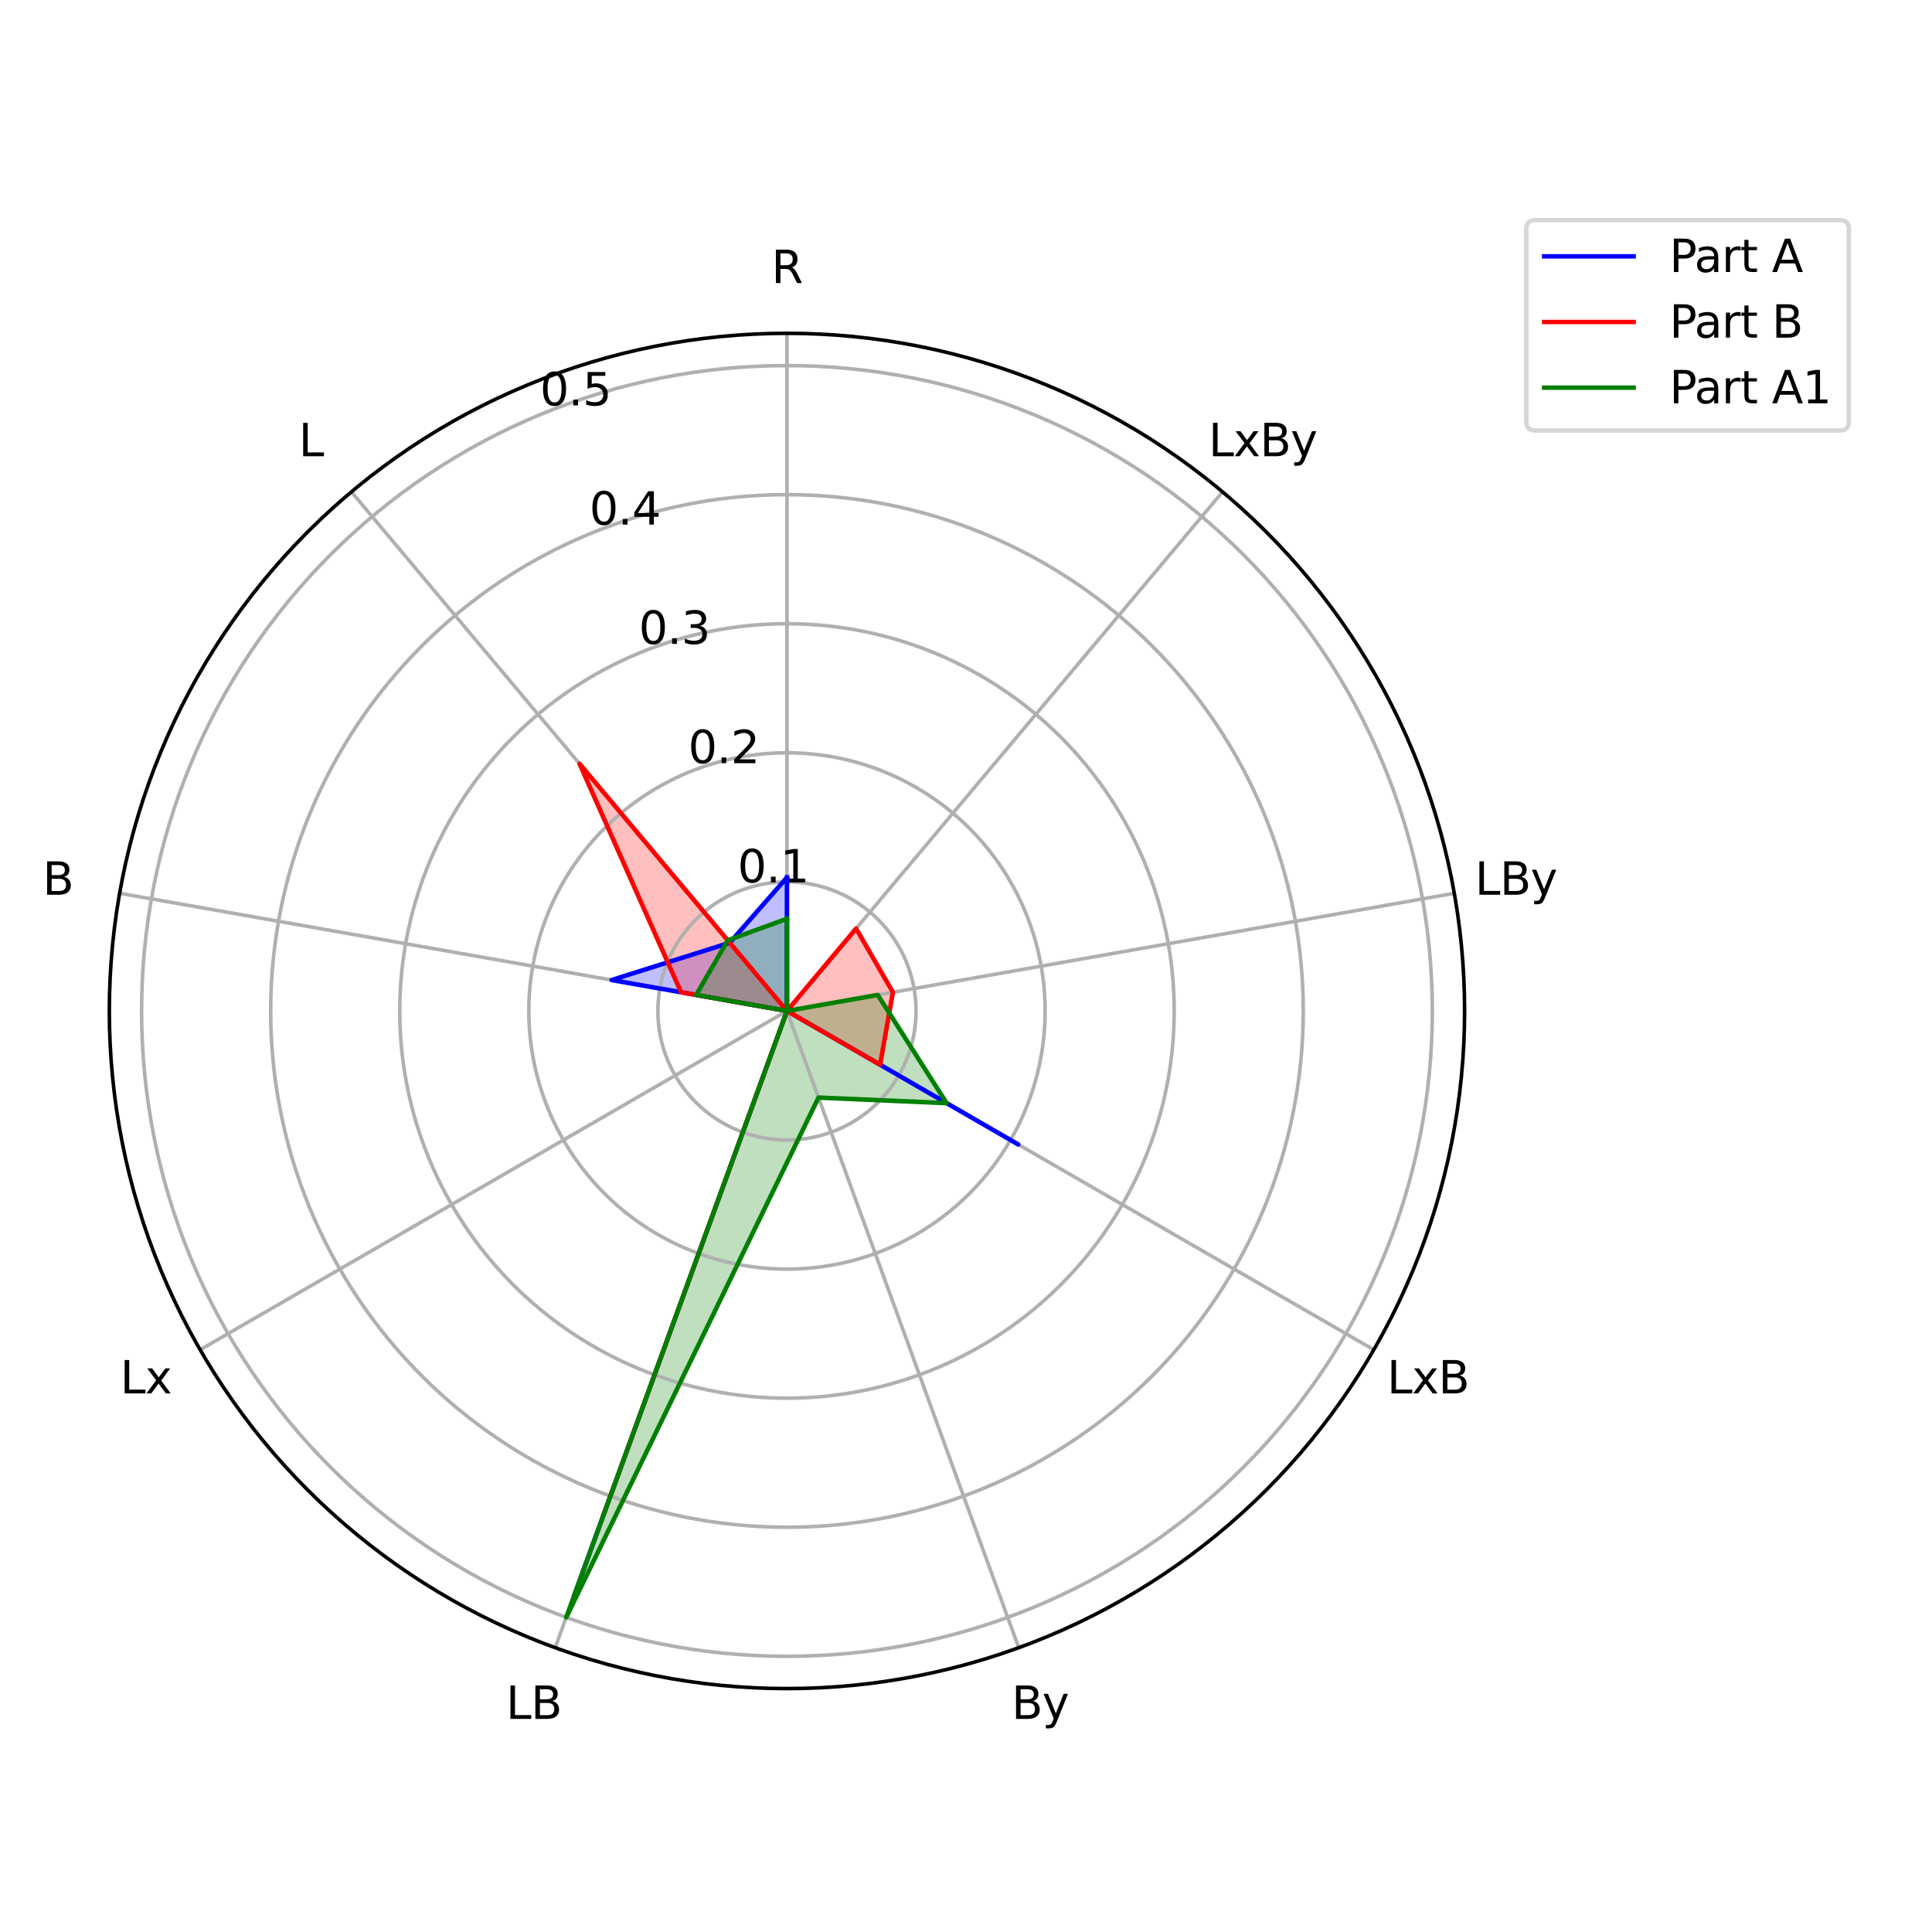 <?xml version="1.0" encoding="utf-8" standalone="no"?>
<!DOCTYPE svg PUBLIC "-//W3C//DTD SVG 1.1//EN"
  "http://www.w3.org/Graphics/SVG/1.1/DTD/svg11.dtd">
<svg xmlns:xlink="http://www.w3.org/1999/xlink" width="432pt" height="432pt" viewBox="0 0 432 432" xmlns="http://www.w3.org/2000/svg" version="1.1">
 <defs>
  <style type="text/css">*{stroke-linejoin: round; stroke-linecap: butt}</style>
 </defs>
 <g id="figure_1">
  <g id="patch_1">
   <path d="M 0 432 
L 432 432 
L 432 0 
L 0 0 
z
" style="fill: #ffffff"/>
  </g>
  <g id="axes_1">
   <g id="patch_2">
    <path d="M 327.488 226.049 
C 327.488 206.152 323.569 186.448 315.954 168.065 
C 308.34 149.682 297.178 132.977 283.108 118.908 
C 269.039 104.838 252.334 93.676 233.951 86.062 
C 215.568 78.447 195.864 74.528 175.967 74.528 
C 156.069 74.528 136.365 78.447 117.982 86.062 
C 99.599 93.676 82.895 104.838 68.825 118.908 
C 54.755 132.977 43.594 149.682 35.979 168.065 
C 28.365 186.448 24.446 206.152 24.446 226.049 
C 24.446 245.947 28.365 265.651 35.979 284.034 
C 43.594 302.417 54.755 319.121 68.825 333.191 
C 82.895 347.261 99.599 358.422 117.982 366.037 
C 136.365 373.651 156.069 377.571 175.967 377.571 
C 195.864 377.571 215.568 373.651 233.951 366.037 
C 252.334 358.422 269.039 347.261 283.108 333.191 
C 297.178 319.121 308.34 302.417 315.954 284.034 
C 323.569 265.651 327.488 245.947 327.488 226.049 
M 175.967 226.049 
C 175.967 226.049 175.967 226.049 175.967 226.049 
C 175.967 226.049 175.967 226.049 175.967 226.049 
C 175.967 226.049 175.967 226.049 175.967 226.049 
C 175.967 226.049 175.967 226.049 175.967 226.049 
C 175.967 226.049 175.967 226.049 175.967 226.049 
C 175.967 226.049 175.967 226.049 175.967 226.049 
C 175.967 226.049 175.967 226.049 175.967 226.049 
C 175.967 226.049 175.967 226.049 175.967 226.049 
C 175.967 226.049 175.967 226.049 175.967 226.049 
C 175.967 226.049 175.967 226.049 175.967 226.049 
C 175.967 226.049 175.967 226.049 175.967 226.049 
C 175.967 226.049 175.967 226.049 175.967 226.049 
C 175.967 226.049 175.967 226.049 175.967 226.049 
C 175.967 226.049 175.967 226.049 175.967 226.049 
C 175.967 226.049 175.967 226.049 175.967 226.049 
C 175.967 226.049 175.967 226.049 175.967 226.049 
z
" style="fill: #ffffff"/>
   </g>
   <g id="patch_3">
    <path d="M 175.967 196.193 
L 163.173 210.802 
L 136.763 219.137 
L 175.967 226.049 
L 128.313 356.977 
L 175.967 226.049 
L 227.68 255.906 
L 175.967 226.049 
L 175.967 226.049 
z
" clip-path="url(#p5aa6318bf0)" style="fill: #0000ff; opacity: 0.25; stroke: #0000ff; stroke-linejoin: miter"/>
   </g>
   <g id="patch_4">
    <path d="M 175.967 226.049 
L 129.588 170.777 
L 152.281 221.873 
L 175.967 226.049 
L 134.837 339.052 
L 175.967 226.049 
L 196.796 238.075 
L 199.652 221.873 
L 191.426 207.625 
z
" clip-path="url(#p5aa6318bf0)" style="fill: #ff0000; opacity: 0.25; stroke: #ff0000; stroke-linejoin: miter"/>
   </g>
   <g id="patch_5">
    <path d="M 175.967 205.434 
L 162.716 210.257 
L 155.665 222.47 
L 175.967 226.049 
L 126.611 361.653 
L 183.018 245.421 
L 211.673 246.664 
L 196.269 222.47 
L 175.967 226.049 
z
" clip-path="url(#p5aa6318bf0)" style="fill: #008000; opacity: 0.25; stroke: #008000; stroke-linejoin: miter"/>
   </g>
   <g id="matplotlib.axis_1">
    <g id="xtick_1">
     <g id="line2d_1">
      <path d="M 175.967 226.049 
L 175.967 74.528 
" clip-path="url(#p5aa6318bf0)" style="fill: none; stroke: #b0b0b0; stroke-width: 0.8; stroke-linecap: square"/>
     </g>
     <g id="text_1">
      <!-- R -->
      <g transform="translate(172.493 63.287) scale(0.1 -0.1)">
       <defs>
        <path id="DejaVuSans-52" d="M 2841 2188 
Q 3044 2119 3236 1894 
Q 3428 1669 3622 1275 
L 4263 0 
L 3584 0 
L 2988 1197 
Q 2756 1666 2539 1819 
Q 2322 1972 1947 1972 
L 1259 1972 
L 1259 0 
L 628 0 
L 628 4666 
L 2053 4666 
Q 2853 4666 3247 4331 
Q 3641 3997 3641 3322 
Q 3641 2881 3436 2590 
Q 3231 2300 2841 2188 
z
M 1259 4147 
L 1259 2491 
L 2053 2491 
Q 2509 2491 2742 2702 
Q 2975 2913 2975 3322 
Q 2975 3731 2742 3939 
Q 2509 4147 2053 4147 
L 1259 4147 
z
" transform="scale(0.016)"/>
       </defs>
       <use xlink:href="#DejaVuSans-52"/>
      </g>
     </g>
    </g>
    <g id="xtick_2">
     <g id="line2d_2">
      <path d="M 175.967 226.049 
L 78.571 109.977 
" clip-path="url(#p5aa6318bf0)" style="fill: none; stroke: #b0b0b0; stroke-width: 0.8; stroke-linecap: square"/>
     </g>
     <g id="text_2">
      <!-- L -->
      <g transform="translate(66.786 102.012) scale(0.1 -0.1)">
       <defs>
        <path id="DejaVuSans-4c" d="M 628 4666 
L 1259 4666 
L 1259 531 
L 3531 531 
L 3531 0 
L 628 0 
L 628 4666 
z
" transform="scale(0.016)"/>
       </defs>
       <use xlink:href="#DejaVuSans-4c"/>
      </g>
     </g>
    </g>
    <g id="xtick_3">
     <g id="line2d_3">
      <path d="M 175.967 226.049 
L 26.747 199.738 
" clip-path="url(#p5aa6318bf0)" style="fill: none; stroke: #b0b0b0; stroke-width: 0.8; stroke-linecap: square"/>
     </g>
     <g id="text_3">
      <!-- B -->
      <g transform="translate(9.53 200.066) scale(0.1 -0.1)">
       <defs>
        <path id="DejaVuSans-42" d="M 1259 2228 
L 1259 519 
L 2272 519 
Q 2781 519 3026 730 
Q 3272 941 3272 1375 
Q 3272 1813 3026 2020 
Q 2781 2228 2272 2228 
L 1259 2228 
z
M 1259 4147 
L 1259 2741 
L 2194 2741 
Q 2656 2741 2882 2914 
Q 3109 3088 3109 3444 
Q 3109 3797 2882 3972 
Q 2656 4147 2194 4147 
L 1259 4147 
z
M 628 4666 
L 2241 4666 
Q 2963 4666 3353 4366 
Q 3744 4066 3744 3513 
Q 3744 3084 3544 2831 
Q 3344 2578 2956 2516 
Q 3422 2416 3680 2098 
Q 3938 1781 3938 1306 
Q 3938 681 3513 340 
Q 3088 0 2303 0 
L 628 0 
L 628 4666 
z
" transform="scale(0.016)"/>
       </defs>
       <use xlink:href="#DejaVuSans-42"/>
      </g>
     </g>
    </g>
    <g id="xtick_4">
     <g id="line2d_4">
      <path d="M 175.967 226.049 
L 44.746 301.81 
" clip-path="url(#p5aa6318bf0)" style="fill: none; stroke: #b0b0b0; stroke-width: 0.8; stroke-linecap: square"/>
     </g>
     <g id="text_4">
      <!-- Lx -->
      <g transform="translate(26.876 311.569) scale(0.1 -0.1)">
       <defs>
        <path id="DejaVuSans-78" d="M 3513 3500 
L 2247 1797 
L 3578 0 
L 2900 0 
L 1881 1375 
L 863 0 
L 184 0 
L 1544 1831 
L 300 3500 
L 978 3500 
L 1906 2253 
L 2834 3500 
L 3513 3500 
z
" transform="scale(0.016)"/>
       </defs>
       <use xlink:href="#DejaVuSans-4c"/>
       <use xlink:href="#DejaVuSans-78" x="55.713"/>
      </g>
     </g>
    </g>
    <g id="xtick_5">
     <g id="line2d_5">
      <path d="M 175.967 226.049 
L 124.143 368.433 
" clip-path="url(#p5aa6318bf0)" style="fill: none; stroke: #b0b0b0; stroke-width: 0.8; stroke-linecap: square"/>
     </g>
     <g id="text_5">
      <!-- LB -->
      <g transform="translate(113.139 384.348) scale(0.1 -0.1)">
       <use xlink:href="#DejaVuSans-4c"/>
       <use xlink:href="#DejaVuSans-42" x="55.713"/>
      </g>
     </g>
    </g>
    <g id="xtick_6">
     <g id="line2d_6">
      <path d="M 175.967 226.049 
L 227.79 368.433 
" clip-path="url(#p5aa6318bf0)" style="fill: none; stroke: #b0b0b0; stroke-width: 0.8; stroke-linecap: square"/>
     </g>
     <g id="text_6">
      <!-- By -->
      <g transform="translate(226.189 384.348) scale(0.1 -0.1)">
       <defs>
        <path id="DejaVuSans-79" d="M 2059 -325 
Q 1816 -950 1584 -1140 
Q 1353 -1331 966 -1331 
L 506 -1331 
L 506 -850 
L 844 -850 
Q 1081 -850 1212 -737 
Q 1344 -625 1503 -206 
L 1606 56 
L 191 3500 
L 800 3500 
L 1894 763 
L 2988 3500 
L 3597 3500 
L 2059 -325 
z
" transform="scale(0.016)"/>
       </defs>
       <use xlink:href="#DejaVuSans-42"/>
       <use xlink:href="#DejaVuSans-79" x="68.604"/>
      </g>
     </g>
    </g>
    <g id="xtick_7">
     <g id="line2d_7">
      <path d="M 175.967 226.049 
L 307.188 301.81 
" clip-path="url(#p5aa6318bf0)" style="fill: none; stroke: #b0b0b0; stroke-width: 0.8; stroke-linecap: square"/>
     </g>
     <g id="text_7">
      <!-- LxB -->
      <g transform="translate(310.137 311.569) scale(0.1 -0.1)">
       <use xlink:href="#DejaVuSans-4c"/>
       <use xlink:href="#DejaVuSans-78" x="55.713"/>
       <use xlink:href="#DejaVuSans-42" x="114.893"/>
      </g>
     </g>
    </g>
    <g id="xtick_8">
     <g id="line2d_8">
      <path d="M 175.967 226.049 
L 325.186 199.738 
" clip-path="url(#p5aa6318bf0)" style="fill: none; stroke: #b0b0b0; stroke-width: 0.8; stroke-linecap: square"/>
     </g>
     <g id="text_8">
      <!-- LBy -->
      <g transform="translate(329.798 200.066) scale(0.1 -0.1)">
       <use xlink:href="#DejaVuSans-4c"/>
       <use xlink:href="#DejaVuSans-42" x="55.713"/>
       <use xlink:href="#DejaVuSans-79" x="124.316"/>
      </g>
     </g>
    </g>
    <g id="xtick_9">
     <g id="line2d_9">
      <path d="M 175.967 226.049 
L 273.363 109.977 
" clip-path="url(#p5aa6318bf0)" style="fill: none; stroke: #b0b0b0; stroke-width: 0.8; stroke-linecap: square"/>
     </g>
     <g id="text_9">
      <!-- LxBy -->
      <g transform="translate(270.227 102.012) scale(0.1 -0.1)">
       <use xlink:href="#DejaVuSans-4c"/>
       <use xlink:href="#DejaVuSans-78" x="55.713"/>
       <use xlink:href="#DejaVuSans-42" x="114.893"/>
       <use xlink:href="#DejaVuSans-79" x="183.496"/>
      </g>
     </g>
    </g>
   </g>
   <g id="matplotlib.axis_2">
    <g id="ytick_1">
     <g id="line2d_10">
      <path d="M 175.967 197.188 
C 172.177 197.188 168.424 197.935 164.922 199.385 
C 161.421 200.835 158.239 202.961 155.559 205.641 
C 152.879 208.321 150.753 211.503 149.303 215.005 
C 147.852 218.506 147.106 222.259 147.106 226.049 
C 147.106 229.839 147.852 233.592 149.303 237.094 
C 150.753 240.596 152.879 243.777 155.559 246.457 
C 158.239 249.137 161.421 251.263 164.922 252.714 
C 168.424 254.164 172.177 254.911 175.967 254.911 
C 179.757 254.911 183.51 254.164 187.011 252.714 
C 190.513 251.263 193.695 249.137 196.375 246.457 
C 199.055 243.777 201.181 240.596 202.631 237.094 
C 204.081 233.592 204.828 229.839 204.828 226.049 
C 204.828 222.259 204.081 218.506 202.631 215.005 
C 201.181 211.503 199.055 208.321 196.375 205.641 
C 193.695 202.961 190.513 200.835 187.011 199.385 
C 183.51 197.935 179.757 197.188 175.967 197.188 
" clip-path="url(#p5aa6318bf0)" style="fill: none; stroke: #b0b0b0; stroke-width: 0.8; stroke-linecap: square"/>
     </g>
     <g id="text_10">
      <!-- 0.1 -->
      <g transform="translate(164.922 197.305) scale(0.1 -0.1)">
       <defs>
        <path id="DejaVuSans-30" d="M 2034 4250 
Q 1547 4250 1301 3770 
Q 1056 3291 1056 2328 
Q 1056 1369 1301 889 
Q 1547 409 2034 409 
Q 2525 409 2770 889 
Q 3016 1369 3016 2328 
Q 3016 3291 2770 3770 
Q 2525 4250 2034 4250 
z
M 2034 4750 
Q 2819 4750 3233 4129 
Q 3647 3509 3647 2328 
Q 3647 1150 3233 529 
Q 2819 -91 2034 -91 
Q 1250 -91 836 529 
Q 422 1150 422 2328 
Q 422 3509 836 4129 
Q 1250 4750 2034 4750 
z
" transform="scale(0.016)"/>
        <path id="DejaVuSans-2e" d="M 684 794 
L 1344 794 
L 1344 0 
L 684 0 
L 684 794 
z
" transform="scale(0.016)"/>
        <path id="DejaVuSans-31" d="M 794 531 
L 1825 531 
L 1825 4091 
L 703 3866 
L 703 4441 
L 1819 4666 
L 2450 4666 
L 2450 531 
L 3481 531 
L 3481 0 
L 794 0 
L 794 531 
z
" transform="scale(0.016)"/>
       </defs>
       <use xlink:href="#DejaVuSans-30"/>
       <use xlink:href="#DejaVuSans-2e" x="63.623"/>
       <use xlink:href="#DejaVuSans-31" x="95.41"/>
      </g>
     </g>
    </g>
    <g id="ytick_2">
     <g id="line2d_11">
      <path d="M 175.967 168.327 
C 168.387 168.327 160.88 169.82 153.877 172.721 
C 146.874 175.622 140.511 179.874 135.151 185.233 
C 129.791 190.593 125.539 196.957 122.638 203.96 
C 119.737 210.963 118.244 218.469 118.244 226.049 
C 118.244 233.629 119.737 241.136 122.638 248.139 
C 125.539 255.142 129.791 261.505 135.151 266.865 
C 140.511 272.225 146.874 276.477 153.877 279.378 
C 160.88 282.279 168.387 283.772 175.967 283.772 
C 183.547 283.772 191.053 282.279 198.056 279.378 
C 205.059 276.477 211.423 272.225 216.783 266.865 
C 222.143 261.505 226.395 255.142 229.295 248.139 
C 232.196 241.136 233.689 233.629 233.689 226.049 
C 233.689 218.469 232.196 210.963 229.295 203.96 
C 226.395 196.957 222.143 190.593 216.783 185.233 
C 211.423 179.874 205.059 175.622 198.056 172.721 
C 191.053 169.82 183.547 168.327 175.967 168.327 
" clip-path="url(#p5aa6318bf0)" style="fill: none; stroke: #b0b0b0; stroke-width: 0.8; stroke-linecap: square"/>
     </g>
     <g id="text_11">
      <!-- 0.2 -->
      <g transform="translate(153.877 170.641) scale(0.1 -0.1)">
       <defs>
        <path id="DejaVuSans-32" d="M 1228 531 
L 3431 531 
L 3431 0 
L 469 0 
L 469 531 
Q 828 903 1448 1529 
Q 2069 2156 2228 2338 
Q 2531 2678 2651 2914 
Q 2772 3150 2772 3378 
Q 2772 3750 2511 3984 
Q 2250 4219 1831 4219 
Q 1534 4219 1204 4116 
Q 875 4013 500 3803 
L 500 4441 
Q 881 4594 1212 4672 
Q 1544 4750 1819 4750 
Q 2544 4750 2975 4387 
Q 3406 4025 3406 3419 
Q 3406 3131 3298 2873 
Q 3191 2616 2906 2266 
Q 2828 2175 2409 1742 
Q 1991 1309 1228 531 
z
" transform="scale(0.016)"/>
       </defs>
       <use xlink:href="#DejaVuSans-30"/>
       <use xlink:href="#DejaVuSans-2e" x="63.623"/>
       <use xlink:href="#DejaVuSans-32" x="95.41"/>
      </g>
     </g>
    </g>
    <g id="ytick_3">
     <g id="line2d_12">
      <path d="M 175.967 139.466 
C 164.597 139.466 153.337 141.705 142.833 146.057 
C 132.328 150.408 122.783 156.786 114.743 164.825 
C 106.703 172.865 100.325 182.411 95.974 192.915 
C 91.623 203.42 89.383 214.679 89.383 226.049 
C 89.383 237.419 91.623 248.679 95.974 259.183 
C 100.325 269.688 106.703 279.233 114.743 287.273 
C 122.783 295.313 132.328 301.691 142.833 306.042 
C 153.337 310.393 164.597 312.633 175.967 312.633 
C 187.337 312.633 198.596 310.393 209.101 306.042 
C 219.605 301.691 229.151 295.313 237.191 287.273 
C 245.23 279.233 251.608 269.688 255.96 259.183 
C 260.311 248.679 262.55 237.419 262.55 226.049 
C 262.55 214.679 260.311 203.42 255.96 192.915 
C 251.608 182.411 245.23 172.865 237.191 164.825 
C 229.151 156.786 219.605 150.408 209.101 146.057 
C 198.596 141.705 187.337 139.466 175.967 139.466 
" clip-path="url(#p5aa6318bf0)" style="fill: none; stroke: #b0b0b0; stroke-width: 0.8; stroke-linecap: square"/>
     </g>
     <g id="text_12">
      <!-- 0.3 -->
      <g transform="translate(142.833 143.977) scale(0.1 -0.1)">
       <defs>
        <path id="DejaVuSans-33" d="M 2597 2516 
Q 3050 2419 3304 2112 
Q 3559 1806 3559 1356 
Q 3559 666 3084 287 
Q 2609 -91 1734 -91 
Q 1441 -91 1130 -33 
Q 819 25 488 141 
L 488 750 
Q 750 597 1062 519 
Q 1375 441 1716 441 
Q 2309 441 2620 675 
Q 2931 909 2931 1356 
Q 2931 1769 2642 2001 
Q 2353 2234 1838 2234 
L 1294 2234 
L 1294 2753 
L 1863 2753 
Q 2328 2753 2575 2939 
Q 2822 3125 2822 3475 
Q 2822 3834 2567 4026 
Q 2313 4219 1838 4219 
Q 1578 4219 1281 4162 
Q 984 4106 628 3988 
L 628 4550 
Q 988 4650 1302 4700 
Q 1616 4750 1894 4750 
Q 2613 4750 3031 4423 
Q 3450 4097 3450 3541 
Q 3450 3153 3228 2886 
Q 3006 2619 2597 2516 
z
" transform="scale(0.016)"/>
       </defs>
       <use xlink:href="#DejaVuSans-30"/>
       <use xlink:href="#DejaVuSans-2e" x="63.623"/>
       <use xlink:href="#DejaVuSans-33" x="95.41"/>
      </g>
     </g>
    </g>
    <g id="ytick_4">
     <g id="line2d_13">
      <path d="M 175.967 110.605 
C 160.807 110.605 145.794 113.591 131.788 119.392 
C 117.782 125.194 105.055 133.698 94.335 144.418 
C 83.615 155.137 75.111 167.864 69.31 181.871 
C 63.508 195.877 60.522 210.889 60.522 226.049 
C 60.522 241.209 63.508 256.222 69.31 270.228 
C 75.111 284.234 83.615 296.961 94.335 307.681 
C 105.055 318.401 117.782 326.905 131.788 332.706 
C 145.794 338.508 160.807 341.494 175.967 341.494 
C 191.127 341.494 206.139 338.508 220.146 332.706 
C 234.152 326.905 246.879 318.401 257.599 307.681 
C 268.318 296.961 276.822 284.234 282.624 270.228 
C 288.425 256.222 291.412 241.209 291.412 226.049 
C 291.412 210.889 288.425 195.877 282.624 181.871 
C 276.822 167.864 268.318 155.137 257.599 144.418 
C 246.879 133.698 234.152 125.194 220.146 119.392 
C 206.139 113.591 191.127 110.605 175.967 110.605 
" clip-path="url(#p5aa6318bf0)" style="fill: none; stroke: #b0b0b0; stroke-width: 0.8; stroke-linecap: square"/>
     </g>
     <g id="text_13">
      <!-- 0.4 -->
      <g transform="translate(131.788 117.313) scale(0.1 -0.1)">
       <defs>
        <path id="DejaVuSans-34" d="M 2419 4116 
L 825 1625 
L 2419 1625 
L 2419 4116 
z
M 2253 4666 
L 3047 4666 
L 3047 1625 
L 3713 1625 
L 3713 1100 
L 3047 1100 
L 3047 0 
L 2419 0 
L 2419 1100 
L 313 1100 
L 313 1709 
L 2253 4666 
z
" transform="scale(0.016)"/>
       </defs>
       <use xlink:href="#DejaVuSans-30"/>
       <use xlink:href="#DejaVuSans-2e" x="63.623"/>
       <use xlink:href="#DejaVuSans-34" x="95.41"/>
      </g>
     </g>
    </g>
    <g id="ytick_5">
     <g id="line2d_14">
      <path d="M 175.967 81.743 
C 157.017 81.743 138.251 85.476 120.743 92.728 
C 103.236 99.98 87.327 110.61 73.927 124.01 
C 60.527 137.409 49.897 153.318 42.645 170.826 
C 35.394 188.333 31.661 207.099 31.661 226.049 
C 31.661 244.999 35.394 263.765 42.645 281.273 
C 49.897 298.78 60.527 314.689 73.927 328.089 
C 87.327 341.489 103.236 352.119 120.743 359.371 
C 138.251 366.622 157.017 370.355 175.967 370.355 
C 194.917 370.355 213.683 366.622 231.19 359.371 
C 248.698 352.119 264.607 341.489 278.006 328.089 
C 291.406 314.689 302.036 298.78 309.288 281.273 
C 316.54 263.765 320.273 244.999 320.273 226.049 
C 320.273 207.099 316.54 188.333 309.288 170.826 
C 302.036 153.318 291.406 137.409 278.006 124.01 
C 264.607 110.61 248.698 99.98 231.19 92.728 
C 213.683 85.476 194.917 81.743 175.967 81.743 
" clip-path="url(#p5aa6318bf0)" style="fill: none; stroke: #b0b0b0; stroke-width: 0.8; stroke-linecap: square"/>
     </g>
     <g id="text_14">
      <!-- 0.5 -->
      <g transform="translate(120.743 90.648) scale(0.1 -0.1)">
       <defs>
        <path id="DejaVuSans-35" d="M 691 4666 
L 3169 4666 
L 3169 4134 
L 1269 4134 
L 1269 2991 
Q 1406 3038 1543 3061 
Q 1681 3084 1819 3084 
Q 2600 3084 3056 2656 
Q 3513 2228 3513 1497 
Q 3513 744 3044 326 
Q 2575 -91 1722 -91 
Q 1428 -91 1123 -41 
Q 819 9 494 109 
L 494 744 
Q 775 591 1075 516 
Q 1375 441 1709 441 
Q 2250 441 2565 725 
Q 2881 1009 2881 1497 
Q 2881 1984 2565 2268 
Q 2250 2553 1709 2553 
Q 1456 2553 1204 2497 
Q 953 2441 691 2322 
L 691 4666 
z
" transform="scale(0.016)"/>
       </defs>
       <use xlink:href="#DejaVuSans-30"/>
       <use xlink:href="#DejaVuSans-2e" x="63.623"/>
       <use xlink:href="#DejaVuSans-35" x="95.41"/>
      </g>
     </g>
    </g>
   </g>
   <g id="line2d_15">
    <path d="M 175.967 196.193 
L 163.173 210.802 
L 136.763 219.137 
L 175.967 226.049 
L 128.313 356.977 
L 175.967 226.049 
L 227.68 255.906 
L 175.967 226.049 
L 175.967 226.049 
L 175.967 196.193 
" clip-path="url(#p5aa6318bf0)" style="fill: none; stroke: #0000ff; stroke-linecap: square"/>
   </g>
   <g id="line2d_16">
    <path d="M 175.967 226.049 
L 129.588 170.777 
L 152.281 221.873 
L 175.967 226.049 
L 134.837 339.052 
L 175.967 226.049 
L 196.796 238.075 
L 199.652 221.873 
L 191.426 207.625 
L 175.967 226.049 
" clip-path="url(#p5aa6318bf0)" style="fill: none; stroke: #ff0000; stroke-linecap: square"/>
   </g>
   <g id="line2d_17">
    <path d="M 175.967 205.434 
L 162.716 210.257 
L 155.665 222.47 
L 175.967 226.049 
L 126.611 361.653 
L 183.018 245.421 
L 211.673 246.664 
L 196.269 222.47 
L 175.967 226.049 
L 175.967 205.434 
" clip-path="url(#p5aa6318bf0)" style="fill: none; stroke: #008000; stroke-linecap: square"/>
   </g>
   <g id="patch_6">
    <path d="M 175.967 74.528 
C 156.069 74.528 136.365 78.447 117.982 86.062 
C 99.599 93.676 82.895 104.838 68.825 118.908 
C 54.755 132.977 43.594 149.682 35.979 168.065 
C 28.365 186.448 24.446 206.152 24.446 226.049 
C 24.446 245.947 28.365 265.651 35.979 284.034 
C 43.594 302.417 54.755 319.121 68.825 333.191 
C 82.895 347.261 99.599 358.422 117.982 366.037 
C 136.365 373.651 156.069 377.571 175.967 377.571 
C 195.864 377.571 215.568 373.651 233.951 366.037 
C 252.334 358.422 269.039 347.261 283.108 333.191 
C 297.178 319.121 308.34 302.417 315.954 284.034 
C 323.569 265.651 327.488 245.947 327.488 226.049 
C 327.488 206.152 323.569 186.448 315.954 168.065 
C 308.34 149.682 297.178 132.977 283.108 118.908 
C 269.039 104.838 252.334 93.676 233.951 86.062 
C 215.568 78.447 195.864 74.528 175.967 74.528 
" style="fill: none; stroke: #000000; stroke-width: 0.8; stroke-linejoin: miter; stroke-linecap: square"/>
   </g>
   <g id="legend_1">
    <g id="patch_7">
     <path d="M 343.28 96.258 
L 411.401 96.258 
Q 413.401 96.258 413.401 94.258 
L 413.401 51.224 
Q 413.401 49.224 411.401 49.224 
L 343.28 49.224 
Q 341.28 49.224 341.28 51.224 
L 341.28 94.258 
Q 341.28 96.258 343.28 96.258 
z
" style="fill: #ffffff; opacity: 0.8; stroke: #cccccc; stroke-linejoin: miter"/>
    </g>
    <g id="line2d_18">
     <path d="M 345.28 57.322 
L 355.28 57.322 
L 365.28 57.322 
" style="fill: none; stroke: #0000ff; stroke-linecap: square"/>
    </g>
    <g id="text_15">
     <!-- Part A -->
     <g transform="translate(373.28 60.822) scale(0.1 -0.1)">
      <defs>
       <path id="DejaVuSans-50" d="M 1259 4147 
L 1259 2394 
L 2053 2394 
Q 2494 2394 2734 2622 
Q 2975 2850 2975 3272 
Q 2975 3691 2734 3919 
Q 2494 4147 2053 4147 
L 1259 4147 
z
M 628 4666 
L 2053 4666 
Q 2838 4666 3239 4311 
Q 3641 3956 3641 3272 
Q 3641 2581 3239 2228 
Q 2838 1875 2053 1875 
L 1259 1875 
L 1259 0 
L 628 0 
L 628 4666 
z
" transform="scale(0.016)"/>
       <path id="DejaVuSans-61" d="M 2194 1759 
Q 1497 1759 1228 1600 
Q 959 1441 959 1056 
Q 959 750 1161 570 
Q 1363 391 1709 391 
Q 2188 391 2477 730 
Q 2766 1069 2766 1631 
L 2766 1759 
L 2194 1759 
z
M 3341 1997 
L 3341 0 
L 2766 0 
L 2766 531 
Q 2569 213 2275 61 
Q 1981 -91 1556 -91 
Q 1019 -91 701 211 
Q 384 513 384 1019 
Q 384 1609 779 1909 
Q 1175 2209 1959 2209 
L 2766 2209 
L 2766 2266 
Q 2766 2663 2505 2880 
Q 2244 3097 1772 3097 
Q 1472 3097 1187 3025 
Q 903 2953 641 2809 
L 641 3341 
Q 956 3463 1253 3523 
Q 1550 3584 1831 3584 
Q 2591 3584 2966 3190 
Q 3341 2797 3341 1997 
z
" transform="scale(0.016)"/>
       <path id="DejaVuSans-72" d="M 2631 2963 
Q 2534 3019 2420 3045 
Q 2306 3072 2169 3072 
Q 1681 3072 1420 2755 
Q 1159 2438 1159 1844 
L 1159 0 
L 581 0 
L 581 3500 
L 1159 3500 
L 1159 2956 
Q 1341 3275 1631 3429 
Q 1922 3584 2338 3584 
Q 2397 3584 2469 3576 
Q 2541 3569 2628 3553 
L 2631 2963 
z
" transform="scale(0.016)"/>
       <path id="DejaVuSans-74" d="M 1172 4494 
L 1172 3500 
L 2356 3500 
L 2356 3053 
L 1172 3053 
L 1172 1153 
Q 1172 725 1289 603 
Q 1406 481 1766 481 
L 2356 481 
L 2356 0 
L 1766 0 
Q 1100 0 847 248 
Q 594 497 594 1153 
L 594 3053 
L 172 3053 
L 172 3500 
L 594 3500 
L 594 4494 
L 1172 4494 
z
" transform="scale(0.016)"/>
       <path id="DejaVuSans-20" transform="scale(0.016)"/>
       <path id="DejaVuSans-41" d="M 2188 4044 
L 1331 1722 
L 3047 1722 
L 2188 4044 
z
M 1831 4666 
L 2547 4666 
L 4325 0 
L 3669 0 
L 3244 1197 
L 1141 1197 
L 716 0 
L 50 0 
L 1831 4666 
z
" transform="scale(0.016)"/>
      </defs>
      <use xlink:href="#DejaVuSans-50"/>
      <use xlink:href="#DejaVuSans-61" x="55.803"/>
      <use xlink:href="#DejaVuSans-72" x="117.082"/>
      <use xlink:href="#DejaVuSans-74" x="158.195"/>
      <use xlink:href="#DejaVuSans-20" x="197.404"/>
      <use xlink:href="#DejaVuSans-41" x="229.191"/>
     </g>
    </g>
    <g id="line2d_19">
     <path d="M 345.28 72 
L 355.28 72 
L 365.28 72 
" style="fill: none; stroke: #ff0000; stroke-linecap: square"/>
    </g>
    <g id="text_16">
     <!-- Part B -->
     <g transform="translate(373.28 75.5) scale(0.1 -0.1)">
      <use xlink:href="#DejaVuSans-50"/>
      <use xlink:href="#DejaVuSans-61" x="55.803"/>
      <use xlink:href="#DejaVuSans-72" x="117.082"/>
      <use xlink:href="#DejaVuSans-74" x="158.195"/>
      <use xlink:href="#DejaVuSans-20" x="197.404"/>
      <use xlink:href="#DejaVuSans-42" x="229.191"/>
     </g>
    </g>
    <g id="line2d_20">
     <path d="M 345.28 86.679 
L 355.28 86.679 
L 365.28 86.679 
" style="fill: none; stroke: #008000; stroke-linecap: square"/>
    </g>
    <g id="text_17">
     <!-- Part A1 -->
     <g transform="translate(373.28 90.179) scale(0.1 -0.1)">
      <use xlink:href="#DejaVuSans-50"/>
      <use xlink:href="#DejaVuSans-61" x="55.803"/>
      <use xlink:href="#DejaVuSans-72" x="117.082"/>
      <use xlink:href="#DejaVuSans-74" x="158.195"/>
      <use xlink:href="#DejaVuSans-20" x="197.404"/>
      <use xlink:href="#DejaVuSans-41" x="229.191"/>
      <use xlink:href="#DejaVuSans-31" x="297.6"/>
     </g>
    </g>
   </g>
  </g>
 </g>
 <defs>
  <clipPath id="p5aa6318bf0">
   <path d="M 327.488 226.049 
C 327.488 206.152 323.569 186.448 315.954 168.065 
C 308.34 149.682 297.178 132.977 283.108 118.908 
C 269.039 104.838 252.334 93.676 233.951 86.062 
C 215.568 78.447 195.864 74.528 175.967 74.528 
C 156.069 74.528 136.365 78.447 117.982 86.062 
C 99.599 93.676 82.895 104.838 68.825 118.908 
C 54.755 132.977 43.594 149.682 35.979 168.065 
C 28.365 186.448 24.446 206.152 24.446 226.049 
C 24.446 245.947 28.365 265.651 35.979 284.034 
C 43.594 302.417 54.755 319.121 68.825 333.191 
C 82.895 347.261 99.599 358.422 117.982 366.037 
C 136.365 373.651 156.069 377.571 175.967 377.571 
C 195.864 377.571 215.568 373.651 233.951 366.037 
C 252.334 358.422 269.039 347.261 283.108 333.191 
C 297.178 319.121 308.34 302.417 315.954 284.034 
C 323.569 265.651 327.488 245.947 327.488 226.049 
M 175.967 226.049 
C 175.967 226.049 175.967 226.049 175.967 226.049 
C 175.967 226.049 175.967 226.049 175.967 226.049 
C 175.967 226.049 175.967 226.049 175.967 226.049 
C 175.967 226.049 175.967 226.049 175.967 226.049 
C 175.967 226.049 175.967 226.049 175.967 226.049 
C 175.967 226.049 175.967 226.049 175.967 226.049 
C 175.967 226.049 175.967 226.049 175.967 226.049 
C 175.967 226.049 175.967 226.049 175.967 226.049 
C 175.967 226.049 175.967 226.049 175.967 226.049 
C 175.967 226.049 175.967 226.049 175.967 226.049 
C 175.967 226.049 175.967 226.049 175.967 226.049 
C 175.967 226.049 175.967 226.049 175.967 226.049 
C 175.967 226.049 175.967 226.049 175.967 226.049 
C 175.967 226.049 175.967 226.049 175.967 226.049 
C 175.967 226.049 175.967 226.049 175.967 226.049 
C 175.967 226.049 175.967 226.049 175.967 226.049 
z
"/>
  </clipPath>
 </defs>
</svg>

